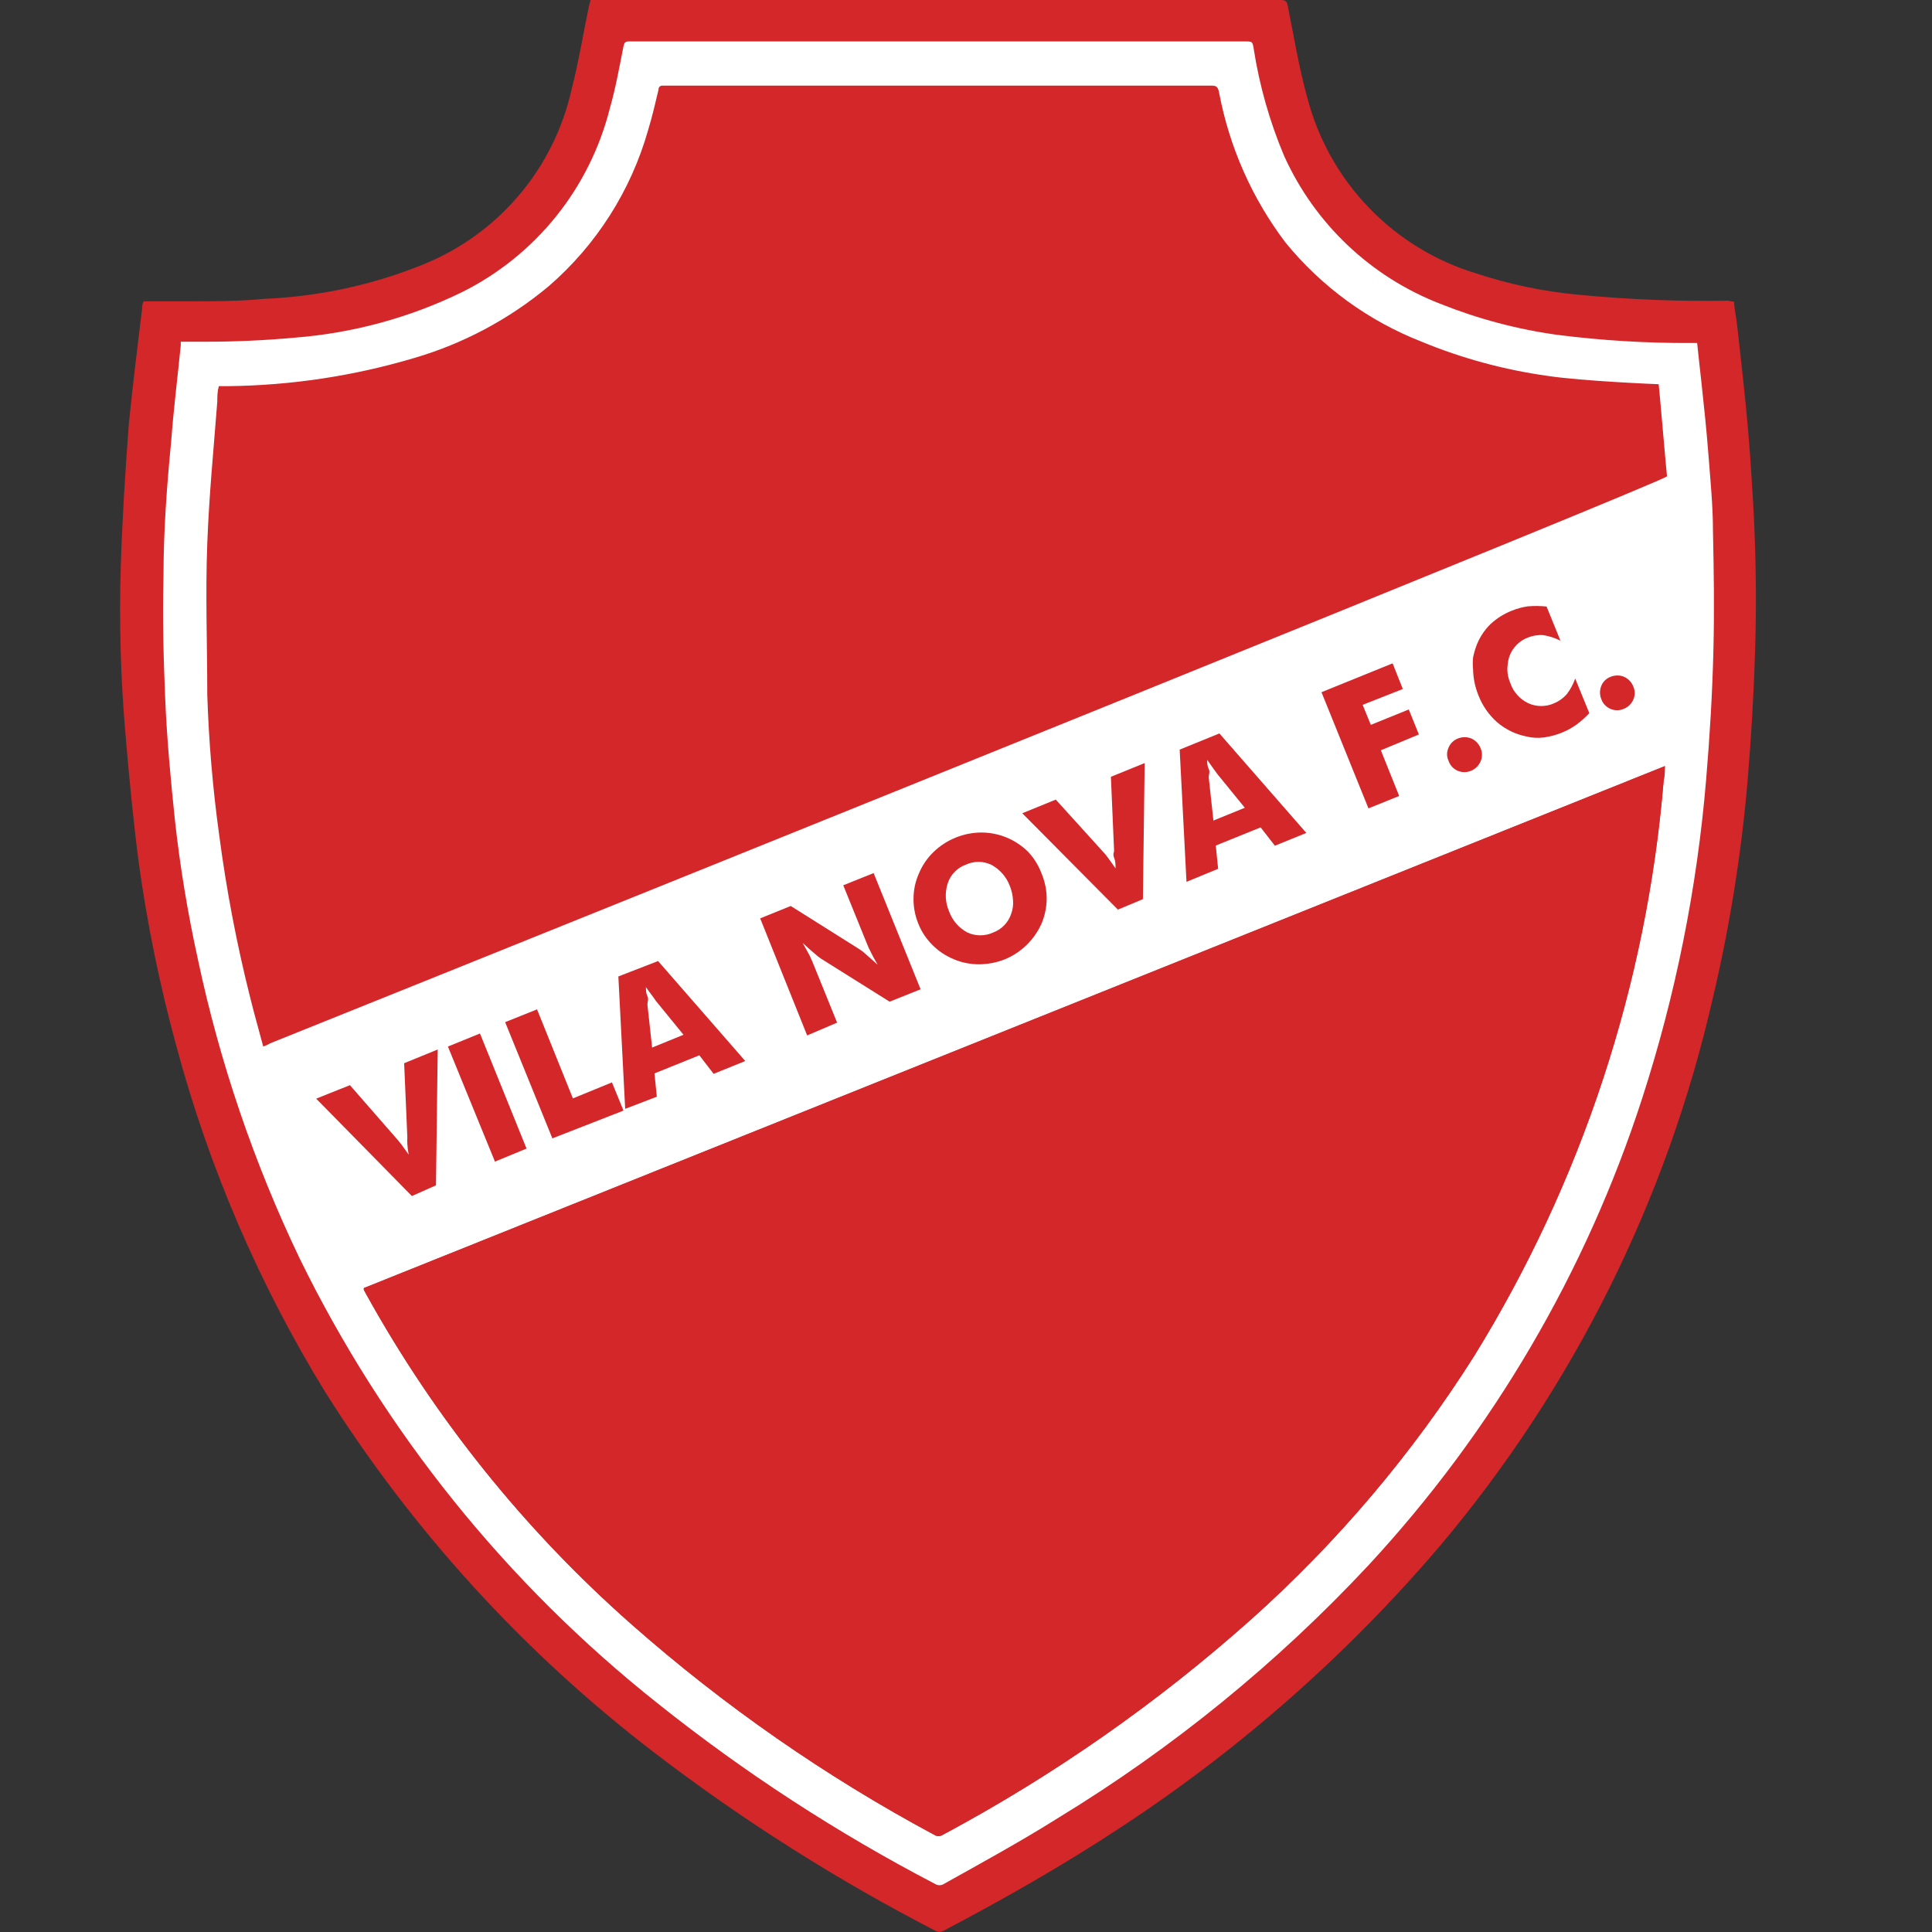 <svg width="32" height="32" viewBox="0 0 32 32" fill="none" xmlns="http://www.w3.org/2000/svg">
<rect x="0" y="0" width="32" height="32" fill="#333333" stroke="none"/>
<path d="M28.722 4.998C28.722 5.094 28.754 5.225 28.772 5.384C28.789 5.543 28.857 6.116 28.927 6.827C28.963 7.213 28.994 7.598 29.016 7.984C29.081 8.926 29.099 9.87 29.069 10.814C29.047 11.522 29.005 12.208 28.948 12.905C28.845 14.128 28.651 15.343 28.368 16.538C27.607 19.878 26.057 22.988 23.848 25.608C22.311 27.411 20.524 28.984 18.541 30.281C17.597 30.903 16.617 31.459 15.616 31.986C15.599 31.994 15.58 31.998 15.561 31.998C15.542 31.998 15.523 31.994 15.506 31.986C13.865 31.14 12.302 30.151 10.837 29.029C8.679 27.376 6.833 25.353 5.385 23.054C4.294 21.275 3.465 19.349 2.923 17.334C2.648 16.331 2.439 15.311 2.297 14.281C2.205 13.573 2.138 12.866 2.078 12.158C1.998 11.236 1.972 10.31 2 9.385C2.025 8.596 2.074 7.807 2.134 7.022C2.198 6.367 2.279 5.745 2.354 5.105C2.354 5.073 2.354 5.041 2.379 4.991H3.086C3.518 4.991 3.953 4.991 4.388 4.949C5.292 4.911 6.182 4.717 7.02 4.376C7.632 4.127 8.174 3.733 8.6 3.229C9.027 2.724 9.324 2.123 9.468 1.479C9.584 1.026 9.659 0.562 9.754 0.106L9.782 0H21.212C21.286 0 21.315 0.018 21.329 0.096C21.431 0.601 21.513 1.114 21.651 1.61C21.827 2.295 22.178 2.924 22.668 3.435C23.158 3.946 23.771 4.323 24.449 4.528C25 4.71 25.569 4.829 26.147 4.882C26.97 4.961 27.796 4.994 28.623 4.981L28.722 4.998Z" fill="#D3272A"/>
<path d="M28.372 8.79C28.372 8.373 28.329 7.956 28.298 7.542C28.266 7.128 28.223 6.721 28.177 6.296C28.156 6.098 28.131 5.897 28.11 5.681C28.064 5.681 28.029 5.681 27.993 5.681C27.26 5.684 26.527 5.639 25.8 5.547C25.132 5.455 24.477 5.281 23.851 5.03C22.703 4.584 21.776 3.705 21.269 2.582C21.03 2.015 20.861 1.421 20.766 0.813C20.745 0.686 20.745 0.686 20.614 0.686H10.423C10.355 0.686 10.341 0.704 10.327 0.767C10.257 1.121 10.193 1.475 10.101 1.793C9.937 2.446 9.634 3.056 9.213 3.581C8.791 4.106 8.262 4.534 7.66 4.835C6.789 5.261 5.846 5.518 4.88 5.593C4.384 5.638 3.893 5.66 3.415 5.66C3.274 5.66 3.132 5.66 2.994 5.66C2.993 5.68 2.993 5.7 2.994 5.72C2.941 6.254 2.874 6.781 2.835 7.315C2.761 8.069 2.708 8.808 2.708 9.551C2.69 10.223 2.708 10.895 2.736 11.567C2.764 12.239 2.828 12.926 2.899 13.601C2.984 14.369 3.111 15.132 3.277 15.887C3.64 17.598 4.206 19.261 4.961 20.839C6.363 23.707 8.389 26.226 10.89 28.211C12.323 29.355 13.863 30.357 15.488 31.204C15.51 31.218 15.535 31.225 15.561 31.225C15.587 31.225 15.612 31.218 15.633 31.204C16.267 30.85 16.914 30.496 17.537 30.104C19.428 28.951 21.154 27.545 22.666 25.926C24.72 23.709 26.267 21.072 27.198 18.197C27.753 16.482 28.109 14.708 28.259 12.912C28.319 12.204 28.361 11.497 28.379 10.789C28.397 10.082 28.386 9.459 28.372 8.79ZM27.555 12.933C27.274 16.311 26.198 19.575 24.417 22.459C23.393 24.078 22.149 25.547 20.72 26.824C19.165 28.21 17.452 29.407 15.616 30.39C15.595 30.404 15.57 30.412 15.545 30.412C15.52 30.412 15.495 30.404 15.474 30.39C13.675 29.425 11.993 28.256 10.462 26.906C8.695 25.349 7.209 23.5 6.068 21.44L6.026 21.363V21.334L27.576 12.689C27.569 12.781 27.565 12.858 27.555 12.933Z" fill="white"/>
<path d="M4.36 17.334C4.285 17.054 4.211 16.792 4.144 16.523C3.921 15.638 3.75 14.74 3.631 13.835C3.524 13.062 3.458 12.284 3.433 11.504C3.433 10.669 3.401 9.838 3.433 9.003C3.465 8.168 3.539 7.436 3.599 6.654C3.599 6.573 3.599 6.491 3.624 6.396H3.769C4.814 6.385 5.852 6.229 6.853 5.932C7.673 5.693 8.434 5.287 9.089 4.74C9.877 4.058 10.449 3.16 10.734 2.158C10.801 1.938 10.854 1.712 10.907 1.486C10.907 1.429 10.943 1.415 10.996 1.418H20.041C20.133 1.418 20.172 1.418 20.193 1.539C20.363 2.438 20.738 3.285 21.29 4.015C21.888 4.749 22.665 5.315 23.547 5.66C24.216 5.936 24.917 6.126 25.634 6.226C26.214 6.314 27.47 6.364 27.473 6.364C27.477 6.364 27.601 7.825 27.611 7.889C27.622 7.952 11.254 14.557 4.476 17.28C4.439 17.302 4.4 17.32 4.36 17.334Z" fill="#D3272A"/>
<path d="M6.026 21.335L27.576 12.689C27.576 12.781 27.576 12.859 27.555 12.933C27.273 16.311 26.198 19.575 24.417 22.459C23.393 24.079 22.149 25.548 20.72 26.825C19.165 28.21 17.452 29.407 15.616 30.39C15.595 30.404 15.57 30.412 15.545 30.412C15.52 30.412 15.495 30.404 15.474 30.39C13.675 29.426 11.993 28.256 10.462 26.906C8.695 25.349 7.209 23.5 6.068 21.441L6.026 21.363V21.335Z" fill="#D3272A"/>
<path d="M6.822 19.81L5.237 18.197L5.796 17.974L6.599 18.894L6.655 18.965L6.769 19.124C6.758 19.067 6.751 19.009 6.747 18.95C6.744 18.914 6.744 18.877 6.747 18.841L6.694 17.61L7.25 17.383L7.221 19.633L6.822 19.81Z" fill="#D3272A"/>
<path d="M8.198 19.24L7.419 17.334L7.95 17.118L8.721 19.024L8.198 19.24Z" fill="#D3272A"/>
<path d="M9.149 18.855L8.367 16.93L8.895 16.718L9.489 18.193L10.136 17.928L10.327 18.395L9.149 18.855Z" fill="#D3272A"/>
<path d="M10.355 18.366L10.242 16.173L10.9 15.918L12.344 17.574L11.82 17.786L11.583 17.479L10.84 17.779L10.879 18.165L10.355 18.366ZM10.801 17.351L11.321 17.139L10.868 16.584L10.808 16.499C10.766 16.445 10.73 16.396 10.699 16.35C10.699 16.4 10.699 16.449 10.723 16.499C10.748 16.548 10.723 16.594 10.723 16.637L10.801 17.351Z" fill="#D3272A"/>
<path d="M13.369 17.15L12.591 15.211L13.097 15.006L14.222 15.714C14.265 15.741 14.305 15.771 14.342 15.806L14.537 15.979C14.48 15.883 14.445 15.816 14.427 15.777C14.399 15.725 14.374 15.671 14.353 15.615L13.967 14.663L14.47 14.461L15.248 16.386L14.735 16.591L13.606 15.883C13.564 15.855 13.523 15.823 13.486 15.788C13.434 15.745 13.371 15.689 13.295 15.618L13.408 15.823C13.444 15.901 13.469 15.958 13.479 15.986L13.865 16.938L13.369 17.15Z" fill="#D3272A"/>
<path d="M17.25 14.465C17.306 14.597 17.336 14.739 17.336 14.882C17.336 15.026 17.306 15.168 17.25 15.3C17.13 15.567 16.913 15.778 16.642 15.89C16.506 15.943 16.362 15.971 16.217 15.972C16.072 15.972 15.929 15.944 15.796 15.887C15.663 15.832 15.543 15.752 15.442 15.65C15.341 15.549 15.261 15.429 15.209 15.296C15.155 15.162 15.128 15.019 15.131 14.875C15.132 14.732 15.164 14.591 15.223 14.461C15.279 14.328 15.362 14.207 15.467 14.107C15.68 13.904 15.962 13.79 16.256 13.789C16.547 13.79 16.825 13.906 17.031 14.111C17.126 14.213 17.201 14.334 17.25 14.465ZM16.451 15.445C16.52 15.419 16.583 15.378 16.634 15.325C16.686 15.271 16.725 15.207 16.748 15.137C16.774 15.066 16.785 14.99 16.779 14.914C16.775 14.833 16.757 14.752 16.727 14.677C16.671 14.525 16.561 14.4 16.419 14.323C16.352 14.292 16.28 14.275 16.206 14.275C16.133 14.275 16.061 14.292 15.994 14.323C15.924 14.348 15.861 14.389 15.81 14.443C15.758 14.496 15.72 14.56 15.697 14.631C15.648 14.782 15.655 14.945 15.718 15.091C15.772 15.243 15.88 15.369 16.023 15.445C16.09 15.476 16.163 15.492 16.236 15.492C16.311 15.492 16.384 15.476 16.451 15.445Z" fill="#D3272A"/>
<path d="M18.516 15.066L16.932 13.47L17.487 13.244L18.308 14.15L18.361 14.22L18.477 14.383C18.477 14.323 18.477 14.266 18.453 14.206C18.428 14.146 18.453 14.114 18.453 14.097L18.4 12.866L18.959 12.639L18.93 14.893L18.516 15.066Z" fill="#D3272A"/>
<path d="M19.652 14.606L19.539 12.416L20.197 12.148L21.637 13.796L21.116 14.008L20.88 13.704L20.137 14.005L20.176 14.39L19.652 14.606ZM20.098 13.591L20.618 13.379L20.165 12.823L20.101 12.735L19.995 12.586C19.995 12.636 19.995 12.685 20.02 12.735C20.045 12.784 20.02 12.83 20.02 12.873L20.098 13.591Z" fill="#D3272A"/>
<path d="M22.666 13.389L21.888 11.465L23.066 10.987L23.235 11.412L22.57 11.674L22.705 12.006L23.334 11.751L23.501 12.165L22.871 12.427L23.175 13.184L22.666 13.389Z" fill="#D3272A"/>
<path d="M23.992 12.6C23.977 12.567 23.968 12.53 23.968 12.492C23.968 12.455 23.977 12.418 23.992 12.385C24.006 12.35 24.027 12.318 24.054 12.292C24.081 12.266 24.113 12.245 24.148 12.232C24.183 12.218 24.221 12.21 24.26 12.21C24.298 12.21 24.336 12.218 24.371 12.232C24.44 12.264 24.495 12.321 24.523 12.392C24.538 12.426 24.546 12.464 24.546 12.501C24.546 12.539 24.538 12.576 24.523 12.611C24.508 12.646 24.487 12.678 24.459 12.705C24.432 12.732 24.399 12.753 24.364 12.767C24.329 12.781 24.292 12.789 24.254 12.789C24.217 12.789 24.179 12.781 24.145 12.767C24.109 12.751 24.077 12.729 24.05 12.7C24.024 12.671 24.005 12.637 23.992 12.6Z" fill="#D3272A"/>
<path d="M25.616 10.046L25.846 10.612C25.757 10.567 25.662 10.536 25.563 10.52C25.476 10.513 25.389 10.527 25.308 10.559C25.239 10.585 25.176 10.625 25.124 10.677C25.072 10.729 25.031 10.791 25.004 10.86C24.987 10.908 24.976 10.958 24.972 11.008C24.965 11.059 24.965 11.11 24.972 11.161C24.98 11.216 24.996 11.269 25.018 11.32C25.043 11.392 25.082 11.458 25.134 11.514C25.185 11.571 25.247 11.617 25.316 11.649C25.382 11.679 25.455 11.694 25.528 11.694C25.601 11.694 25.673 11.679 25.74 11.649C25.82 11.616 25.891 11.565 25.949 11.5C26.01 11.421 26.058 11.333 26.09 11.238L26.324 11.812C26.259 11.882 26.188 11.945 26.111 12.002C26.038 12.055 25.958 12.099 25.874 12.133C25.776 12.173 25.672 12.201 25.567 12.215C25.47 12.227 25.371 12.221 25.277 12.197C25.102 12.162 24.939 12.082 24.802 11.967C24.663 11.845 24.555 11.691 24.488 11.518C24.432 11.382 24.402 11.237 24.399 11.09C24.392 11.023 24.392 10.955 24.399 10.888C24.414 10.815 24.435 10.742 24.463 10.672C24.514 10.546 24.591 10.431 24.689 10.336C24.792 10.24 24.912 10.165 25.043 10.114C25.127 10.08 25.215 10.056 25.305 10.043C25.409 10.034 25.513 10.035 25.616 10.046Z" fill="#D3272A"/>
<path d="M26.522 11.578C26.494 11.509 26.494 11.431 26.522 11.362C26.535 11.327 26.556 11.296 26.583 11.269C26.61 11.243 26.642 11.223 26.677 11.21C26.713 11.195 26.751 11.188 26.789 11.188C26.827 11.188 26.865 11.195 26.9 11.21C26.97 11.241 27.024 11.299 27.052 11.369C27.068 11.404 27.076 11.441 27.076 11.479C27.076 11.517 27.068 11.554 27.052 11.589C27.038 11.623 27.016 11.655 26.988 11.681C26.961 11.707 26.929 11.727 26.893 11.741C26.859 11.756 26.821 11.764 26.784 11.764C26.746 11.764 26.708 11.756 26.674 11.741C26.639 11.726 26.607 11.704 26.581 11.676C26.554 11.648 26.534 11.614 26.522 11.578Z" fill="#D3272A"/>
</svg>
